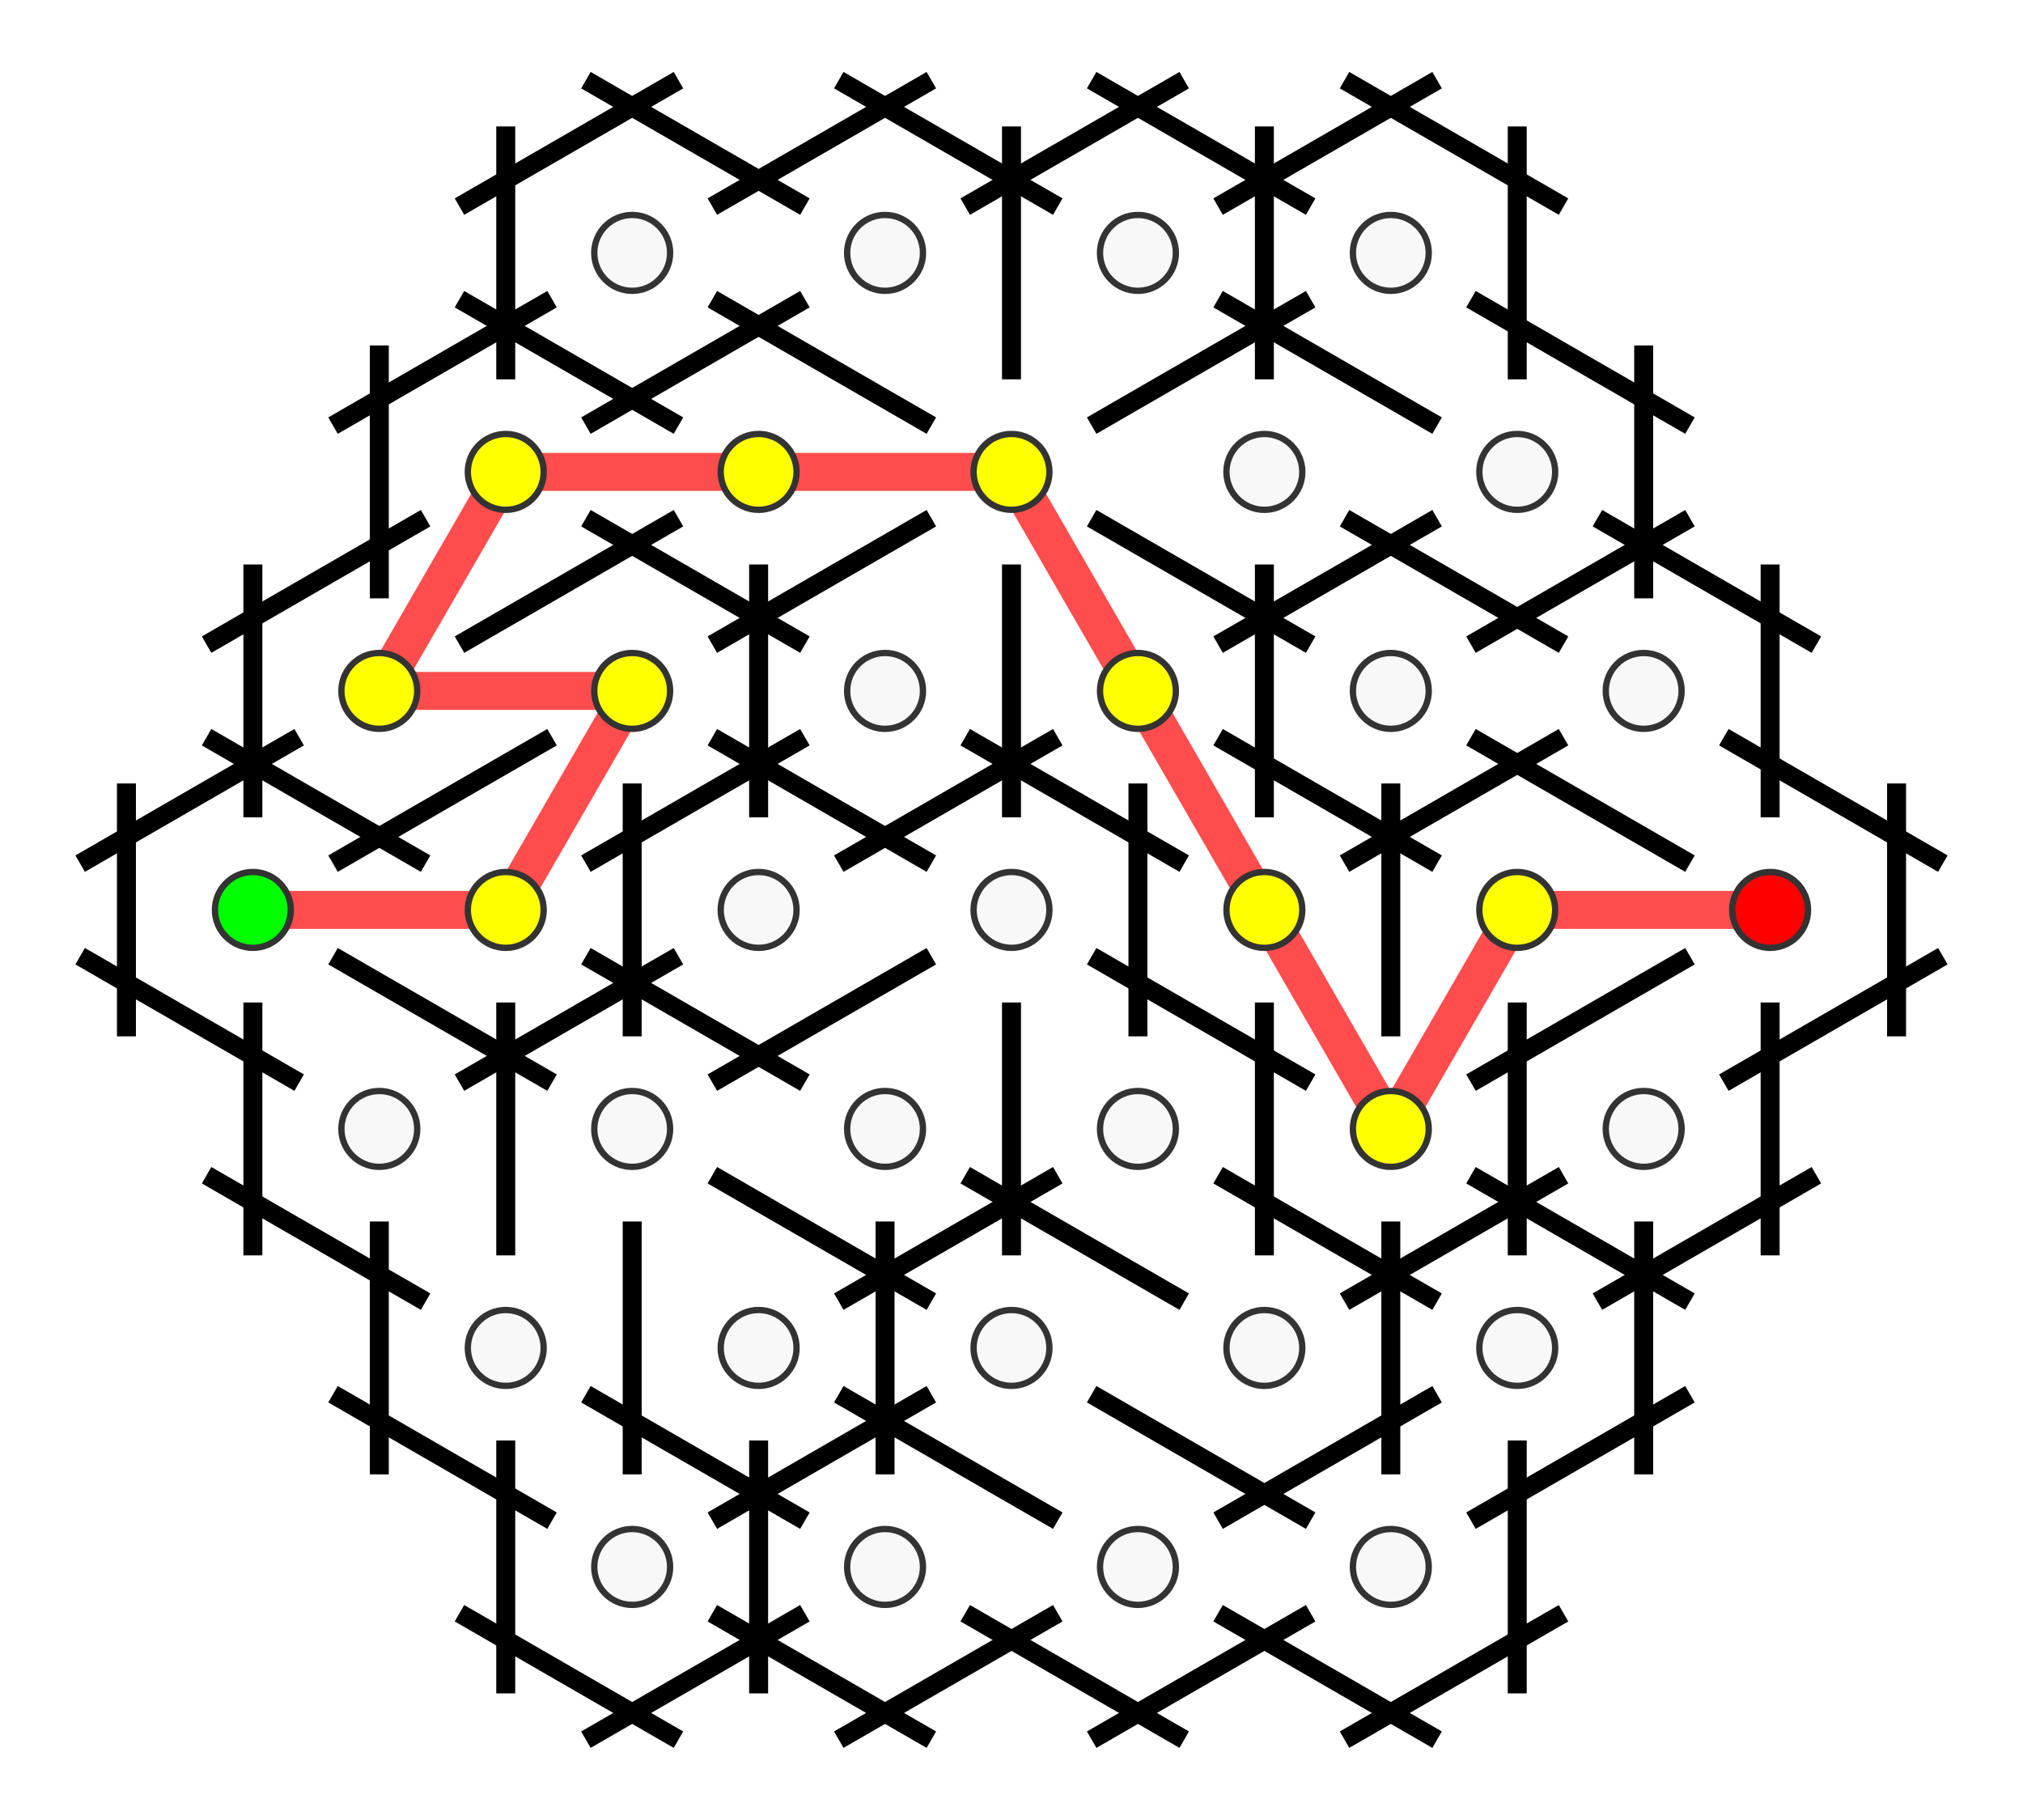 <svg width="320" height="287.846" xmlns="http://www.w3.org/2000/svg">
  <rect width="100%" height="100%" fill="#ffffff"/>
  <path d="M 40 143.923 L 80 143.923 L 100 109.282 L 60 109.282 L 80 74.641 L 120 74.641 L 160 74.641 L 180 109.282 L 200 143.923 L 220 178.564 L 240 143.923 L 280 143.923" stroke="#ff0000" stroke-width="6" fill="none" opacity="0.7"/>
  <line x1="20" y1="123.923" x2="20" y2="163.923" stroke="#000000" stroke-width="3"/>
  <line x1="47.321" y1="116.603" x2="12.679" y2="136.603" stroke="#000000" stroke-width="3"/>
  <line x1="67.321" y1="136.603" x2="32.679" y2="116.603" stroke="#000000" stroke-width="3"/>
  <line x1="12.679" y1="151.244" x2="47.321" y2="171.244" stroke="#000000" stroke-width="3"/>
  <line x1="80" y1="198.564" x2="80" y2="158.564" stroke="#000000" stroke-width="3"/>
  <line x1="40" y1="158.564" x2="40" y2="198.564" stroke="#000000" stroke-width="3"/>
  <line x1="87.321" y1="171.244" x2="52.679" y2="151.244" stroke="#000000" stroke-width="3"/>
  <line x1="32.679" y1="185.885" x2="67.321" y2="205.885" stroke="#000000" stroke-width="3"/>
  <line x1="100" y1="233.205" x2="100" y2="193.205" stroke="#000000" stroke-width="3"/>
  <line x1="60" y1="193.205" x2="60" y2="233.205" stroke="#000000" stroke-width="3"/>
  <line x1="52.679" y1="220.526" x2="87.321" y2="240.526" stroke="#000000" stroke-width="3"/>
  <line x1="120" y1="267.846" x2="120" y2="227.846" stroke="#000000" stroke-width="3"/>
  <line x1="80" y1="227.846" x2="80" y2="267.846" stroke="#000000" stroke-width="3"/>
  <line x1="92.679" y1="275.167" x2="127.321" y2="255.167" stroke="#000000" stroke-width="3"/>
  <line x1="127.321" y1="240.526" x2="92.679" y2="220.526" stroke="#000000" stroke-width="3"/>
  <line x1="72.679" y1="255.167" x2="107.321" y2="275.167" stroke="#000000" stroke-width="3"/>
  <line x1="40" y1="89.282" x2="40" y2="129.282" stroke="#000000" stroke-width="3"/>
  <line x1="52.679" y1="136.603" x2="87.321" y2="116.603" stroke="#000000" stroke-width="3"/>
  <line x1="67.321" y1="81.962" x2="32.679" y2="101.962" stroke="#000000" stroke-width="3"/>
  <line x1="100" y1="163.923" x2="100" y2="123.923" stroke="#000000" stroke-width="3"/>
  <line x1="72.679" y1="171.244" x2="107.321" y2="151.244" stroke="#000000" stroke-width="3"/>
  <line x1="127.321" y1="171.244" x2="92.679" y2="151.244" stroke="#000000" stroke-width="3"/>
  <line x1="140" y1="233.205" x2="140" y2="193.205" stroke="#000000" stroke-width="3"/>
  <line x1="112.679" y1="240.526" x2="147.321" y2="220.526" stroke="#000000" stroke-width="3"/>
  <line x1="147.321" y1="205.885" x2="112.679" y2="185.885" stroke="#000000" stroke-width="3"/>
  <line x1="132.679" y1="275.167" x2="167.321" y2="255.167" stroke="#000000" stroke-width="3"/>
  <line x1="167.321" y1="240.526" x2="132.679" y2="220.526" stroke="#000000" stroke-width="3"/>
  <line x1="112.679" y1="255.167" x2="147.321" y2="275.167" stroke="#000000" stroke-width="3"/>
  <line x1="60" y1="54.641" x2="60" y2="94.641" stroke="#000000" stroke-width="3"/>
  <line x1="72.679" y1="101.962" x2="107.321" y2="81.962" stroke="#000000" stroke-width="3"/>
  <line x1="87.321" y1="47.321" x2="52.679" y2="67.321" stroke="#000000" stroke-width="3"/>
  <line x1="107.321" y1="67.321" x2="72.679" y2="47.321" stroke="#000000" stroke-width="3"/>
  <line x1="120" y1="129.282" x2="120" y2="89.282" stroke="#000000" stroke-width="3"/>
  <line x1="92.679" y1="136.603" x2="127.321" y2="116.603" stroke="#000000" stroke-width="3"/>
  <line x1="127.321" y1="101.962" x2="92.679" y2="81.962" stroke="#000000" stroke-width="3"/>
  <line x1="112.679" y1="171.244" x2="147.321" y2="151.244" stroke="#000000" stroke-width="3"/>
  <line x1="147.321" y1="136.603" x2="112.679" y2="116.603" stroke="#000000" stroke-width="3"/>
  <line x1="160" y1="198.564" x2="160" y2="158.564" stroke="#000000" stroke-width="3"/>
  <line x1="132.679" y1="205.885" x2="167.321" y2="185.885" stroke="#000000" stroke-width="3"/>
  <line x1="187.321" y1="205.885" x2="152.679" y2="185.885" stroke="#000000" stroke-width="3"/>
  <line x1="172.679" y1="275.167" x2="207.321" y2="255.167" stroke="#000000" stroke-width="3"/>
  <line x1="207.321" y1="240.526" x2="172.679" y2="220.526" stroke="#000000" stroke-width="3"/>
  <line x1="152.679" y1="255.167" x2="187.321" y2="275.167" stroke="#000000" stroke-width="3"/>
  <line x1="80" y1="20" x2="80" y2="60" stroke="#000000" stroke-width="3"/>
  <line x1="92.679" y1="67.321" x2="127.321" y2="47.321" stroke="#000000" stroke-width="3"/>
  <line x1="107.321" y1="12.679" x2="72.679" y2="32.679" stroke="#000000" stroke-width="3"/>
  <line x1="127.321" y1="32.679" x2="92.679" y2="12.679" stroke="#000000" stroke-width="3"/>
  <line x1="112.679" y1="101.962" x2="147.321" y2="81.962" stroke="#000000" stroke-width="3"/>
  <line x1="147.321" y1="67.321" x2="112.679" y2="47.321" stroke="#000000" stroke-width="3"/>
  <line x1="160" y1="129.282" x2="160" y2="89.282" stroke="#000000" stroke-width="3"/>
  <line x1="132.679" y1="136.603" x2="167.321" y2="116.603" stroke="#000000" stroke-width="3"/>
  <line x1="180" y1="163.923" x2="180" y2="123.923" stroke="#000000" stroke-width="3"/>
  <line x1="187.321" y1="136.603" x2="152.679" y2="116.603" stroke="#000000" stroke-width="3"/>
  <line x1="200" y1="198.564" x2="200" y2="158.564" stroke="#000000" stroke-width="3"/>
  <line x1="207.321" y1="171.244" x2="172.679" y2="151.244" stroke="#000000" stroke-width="3"/>
  <line x1="220" y1="233.205" x2="220" y2="193.205" stroke="#000000" stroke-width="3"/>
  <line x1="192.679" y1="240.526" x2="227.321" y2="220.526" stroke="#000000" stroke-width="3"/>
  <line x1="227.321" y1="205.885" x2="192.679" y2="185.885" stroke="#000000" stroke-width="3"/>
  <line x1="240" y1="267.846" x2="240" y2="227.846" stroke="#000000" stroke-width="3"/>
  <line x1="212.679" y1="275.167" x2="247.321" y2="255.167" stroke="#000000" stroke-width="3"/>
  <line x1="192.679" y1="255.167" x2="227.321" y2="275.167" stroke="#000000" stroke-width="3"/>
  <line x1="160" y1="60" x2="160" y2="20" stroke="#000000" stroke-width="3"/>
  <line x1="147.321" y1="12.679" x2="112.679" y2="32.679" stroke="#000000" stroke-width="3"/>
  <line x1="167.321" y1="32.679" x2="132.679" y2="12.679" stroke="#000000" stroke-width="3"/>
  <line x1="200" y1="129.282" x2="200" y2="89.282" stroke="#000000" stroke-width="3"/>
  <line x1="207.321" y1="101.962" x2="172.679" y2="81.962" stroke="#000000" stroke-width="3"/>
  <line x1="220" y1="163.923" x2="220" y2="123.923" stroke="#000000" stroke-width="3"/>
  <line x1="227.321" y1="136.603" x2="192.679" y2="116.603" stroke="#000000" stroke-width="3"/>
  <line x1="240" y1="198.564" x2="240" y2="158.564" stroke="#000000" stroke-width="3"/>
  <line x1="212.679" y1="205.885" x2="247.321" y2="185.885" stroke="#000000" stroke-width="3"/>
  <line x1="260" y1="233.205" x2="260" y2="193.205" stroke="#000000" stroke-width="3"/>
  <line x1="232.679" y1="240.526" x2="267.321" y2="220.526" stroke="#000000" stroke-width="3"/>
  <line x1="267.321" y1="205.885" x2="232.679" y2="185.885" stroke="#000000" stroke-width="3"/>
  <line x1="200" y1="60" x2="200" y2="20" stroke="#000000" stroke-width="3"/>
  <line x1="172.679" y1="67.321" x2="207.321" y2="47.321" stroke="#000000" stroke-width="3"/>
  <line x1="187.321" y1="12.679" x2="152.679" y2="32.679" stroke="#000000" stroke-width="3"/>
  <line x1="207.321" y1="32.679" x2="172.679" y2="12.679" stroke="#000000" stroke-width="3"/>
  <line x1="192.679" y1="101.962" x2="227.321" y2="81.962" stroke="#000000" stroke-width="3"/>
  <line x1="227.321" y1="67.321" x2="192.679" y2="47.321" stroke="#000000" stroke-width="3"/>
  <line x1="212.679" y1="136.603" x2="247.321" y2="116.603" stroke="#000000" stroke-width="3"/>
  <line x1="247.321" y1="101.962" x2="212.679" y2="81.962" stroke="#000000" stroke-width="3"/>
  <line x1="232.679" y1="171.244" x2="267.321" y2="151.244" stroke="#000000" stroke-width="3"/>
  <line x1="267.321" y1="136.603" x2="232.679" y2="116.603" stroke="#000000" stroke-width="3"/>
  <line x1="280" y1="198.564" x2="280" y2="158.564" stroke="#000000" stroke-width="3"/>
  <line x1="252.679" y1="205.885" x2="287.321" y2="185.885" stroke="#000000" stroke-width="3"/>
  <line x1="240" y1="60" x2="240" y2="20" stroke="#000000" stroke-width="3"/>
  <line x1="227.321" y1="12.679" x2="192.679" y2="32.679" stroke="#000000" stroke-width="3"/>
  <line x1="247.321" y1="32.679" x2="212.679" y2="12.679" stroke="#000000" stroke-width="3"/>
  <line x1="260" y1="94.641" x2="260" y2="54.641" stroke="#000000" stroke-width="3"/>
  <line x1="232.679" y1="101.962" x2="267.321" y2="81.962" stroke="#000000" stroke-width="3"/>
  <line x1="267.321" y1="67.321" x2="232.679" y2="47.321" stroke="#000000" stroke-width="3"/>
  <line x1="280" y1="129.282" x2="280" y2="89.282" stroke="#000000" stroke-width="3"/>
  <line x1="287.321" y1="101.962" x2="252.679" y2="81.962" stroke="#000000" stroke-width="3"/>
  <line x1="300" y1="163.923" x2="300" y2="123.923" stroke="#000000" stroke-width="3"/>
  <line x1="272.679" y1="171.244" x2="307.321" y2="151.244" stroke="#000000" stroke-width="3"/>
  <line x1="307.321" y1="136.603" x2="272.679" y2="116.603" stroke="#000000" stroke-width="3"/>
  <circle cx="40" cy="143.923" r="6" fill="#00ff00" stroke="#333" stroke-width="1"/>
  <circle cx="60" cy="178.564" r="6" fill="#f8f8f8" stroke="#333" stroke-width="1"/>
  <circle cx="80" cy="213.205" r="6" fill="#f8f8f8" stroke="#333" stroke-width="1"/>
  <circle cx="100" cy="247.846" r="6" fill="#f8f8f8" stroke="#333" stroke-width="1"/>
  <circle cx="60" cy="109.282" r="6" fill="#ffff00" stroke="#333" stroke-width="1"/>
  <circle cx="80" cy="143.923" r="6" fill="#ffff00" stroke="#333" stroke-width="1"/>
  <circle cx="100" cy="178.564" r="6" fill="#f8f8f8" stroke="#333" stroke-width="1"/>
  <circle cx="120" cy="213.205" r="6" fill="#f8f8f8" stroke="#333" stroke-width="1"/>
  <circle cx="140" cy="247.846" r="6" fill="#f8f8f8" stroke="#333" stroke-width="1"/>
  <circle cx="80" cy="74.641" r="6" fill="#ffff00" stroke="#333" stroke-width="1"/>
  <circle cx="100" cy="109.282" r="6" fill="#ffff00" stroke="#333" stroke-width="1"/>
  <circle cx="120" cy="143.923" r="6" fill="#f8f8f8" stroke="#333" stroke-width="1"/>
  <circle cx="140" cy="178.564" r="6" fill="#f8f8f8" stroke="#333" stroke-width="1"/>
  <circle cx="160" cy="213.205" r="6" fill="#f8f8f8" stroke="#333" stroke-width="1"/>
  <circle cx="180" cy="247.846" r="6" fill="#f8f8f8" stroke="#333" stroke-width="1"/>
  <circle cx="100" cy="40" r="6" fill="#f8f8f8" stroke="#333" stroke-width="1"/>
  <circle cx="120" cy="74.641" r="6" fill="#ffff00" stroke="#333" stroke-width="1"/>
  <circle cx="140" cy="109.282" r="6" fill="#f8f8f8" stroke="#333" stroke-width="1"/>
  <circle cx="160" cy="143.923" r="6" fill="#f8f8f8" stroke="#333" stroke-width="1"/>
  <circle cx="180" cy="178.564" r="6" fill="#f8f8f8" stroke="#333" stroke-width="1"/>
  <circle cx="200" cy="213.205" r="6" fill="#f8f8f8" stroke="#333" stroke-width="1"/>
  <circle cx="220" cy="247.846" r="6" fill="#f8f8f8" stroke="#333" stroke-width="1"/>
  <circle cx="140" cy="40" r="6" fill="#f8f8f8" stroke="#333" stroke-width="1"/>
  <circle cx="160" cy="74.641" r="6" fill="#ffff00" stroke="#333" stroke-width="1"/>
  <circle cx="180" cy="109.282" r="6" fill="#ffff00" stroke="#333" stroke-width="1"/>
  <circle cx="200" cy="143.923" r="6" fill="#ffff00" stroke="#333" stroke-width="1"/>
  <circle cx="220" cy="178.564" r="6" fill="#ffff00" stroke="#333" stroke-width="1"/>
  <circle cx="240" cy="213.205" r="6" fill="#f8f8f8" stroke="#333" stroke-width="1"/>
  <circle cx="180" cy="40" r="6" fill="#f8f8f8" stroke="#333" stroke-width="1"/>
  <circle cx="200" cy="74.641" r="6" fill="#f8f8f8" stroke="#333" stroke-width="1"/>
  <circle cx="220" cy="109.282" r="6" fill="#f8f8f8" stroke="#333" stroke-width="1"/>
  <circle cx="240" cy="143.923" r="6" fill="#ffff00" stroke="#333" stroke-width="1"/>
  <circle cx="260" cy="178.564" r="6" fill="#f8f8f8" stroke="#333" stroke-width="1"/>
  <circle cx="220" cy="40" r="6" fill="#f8f8f8" stroke="#333" stroke-width="1"/>
  <circle cx="240" cy="74.641" r="6" fill="#f8f8f8" stroke="#333" stroke-width="1"/>
  <circle cx="260" cy="109.282" r="6" fill="#f8f8f8" stroke="#333" stroke-width="1"/>
  <circle cx="280" cy="143.923" r="6" fill="#ff0000" stroke="#333" stroke-width="1"/>
</svg>